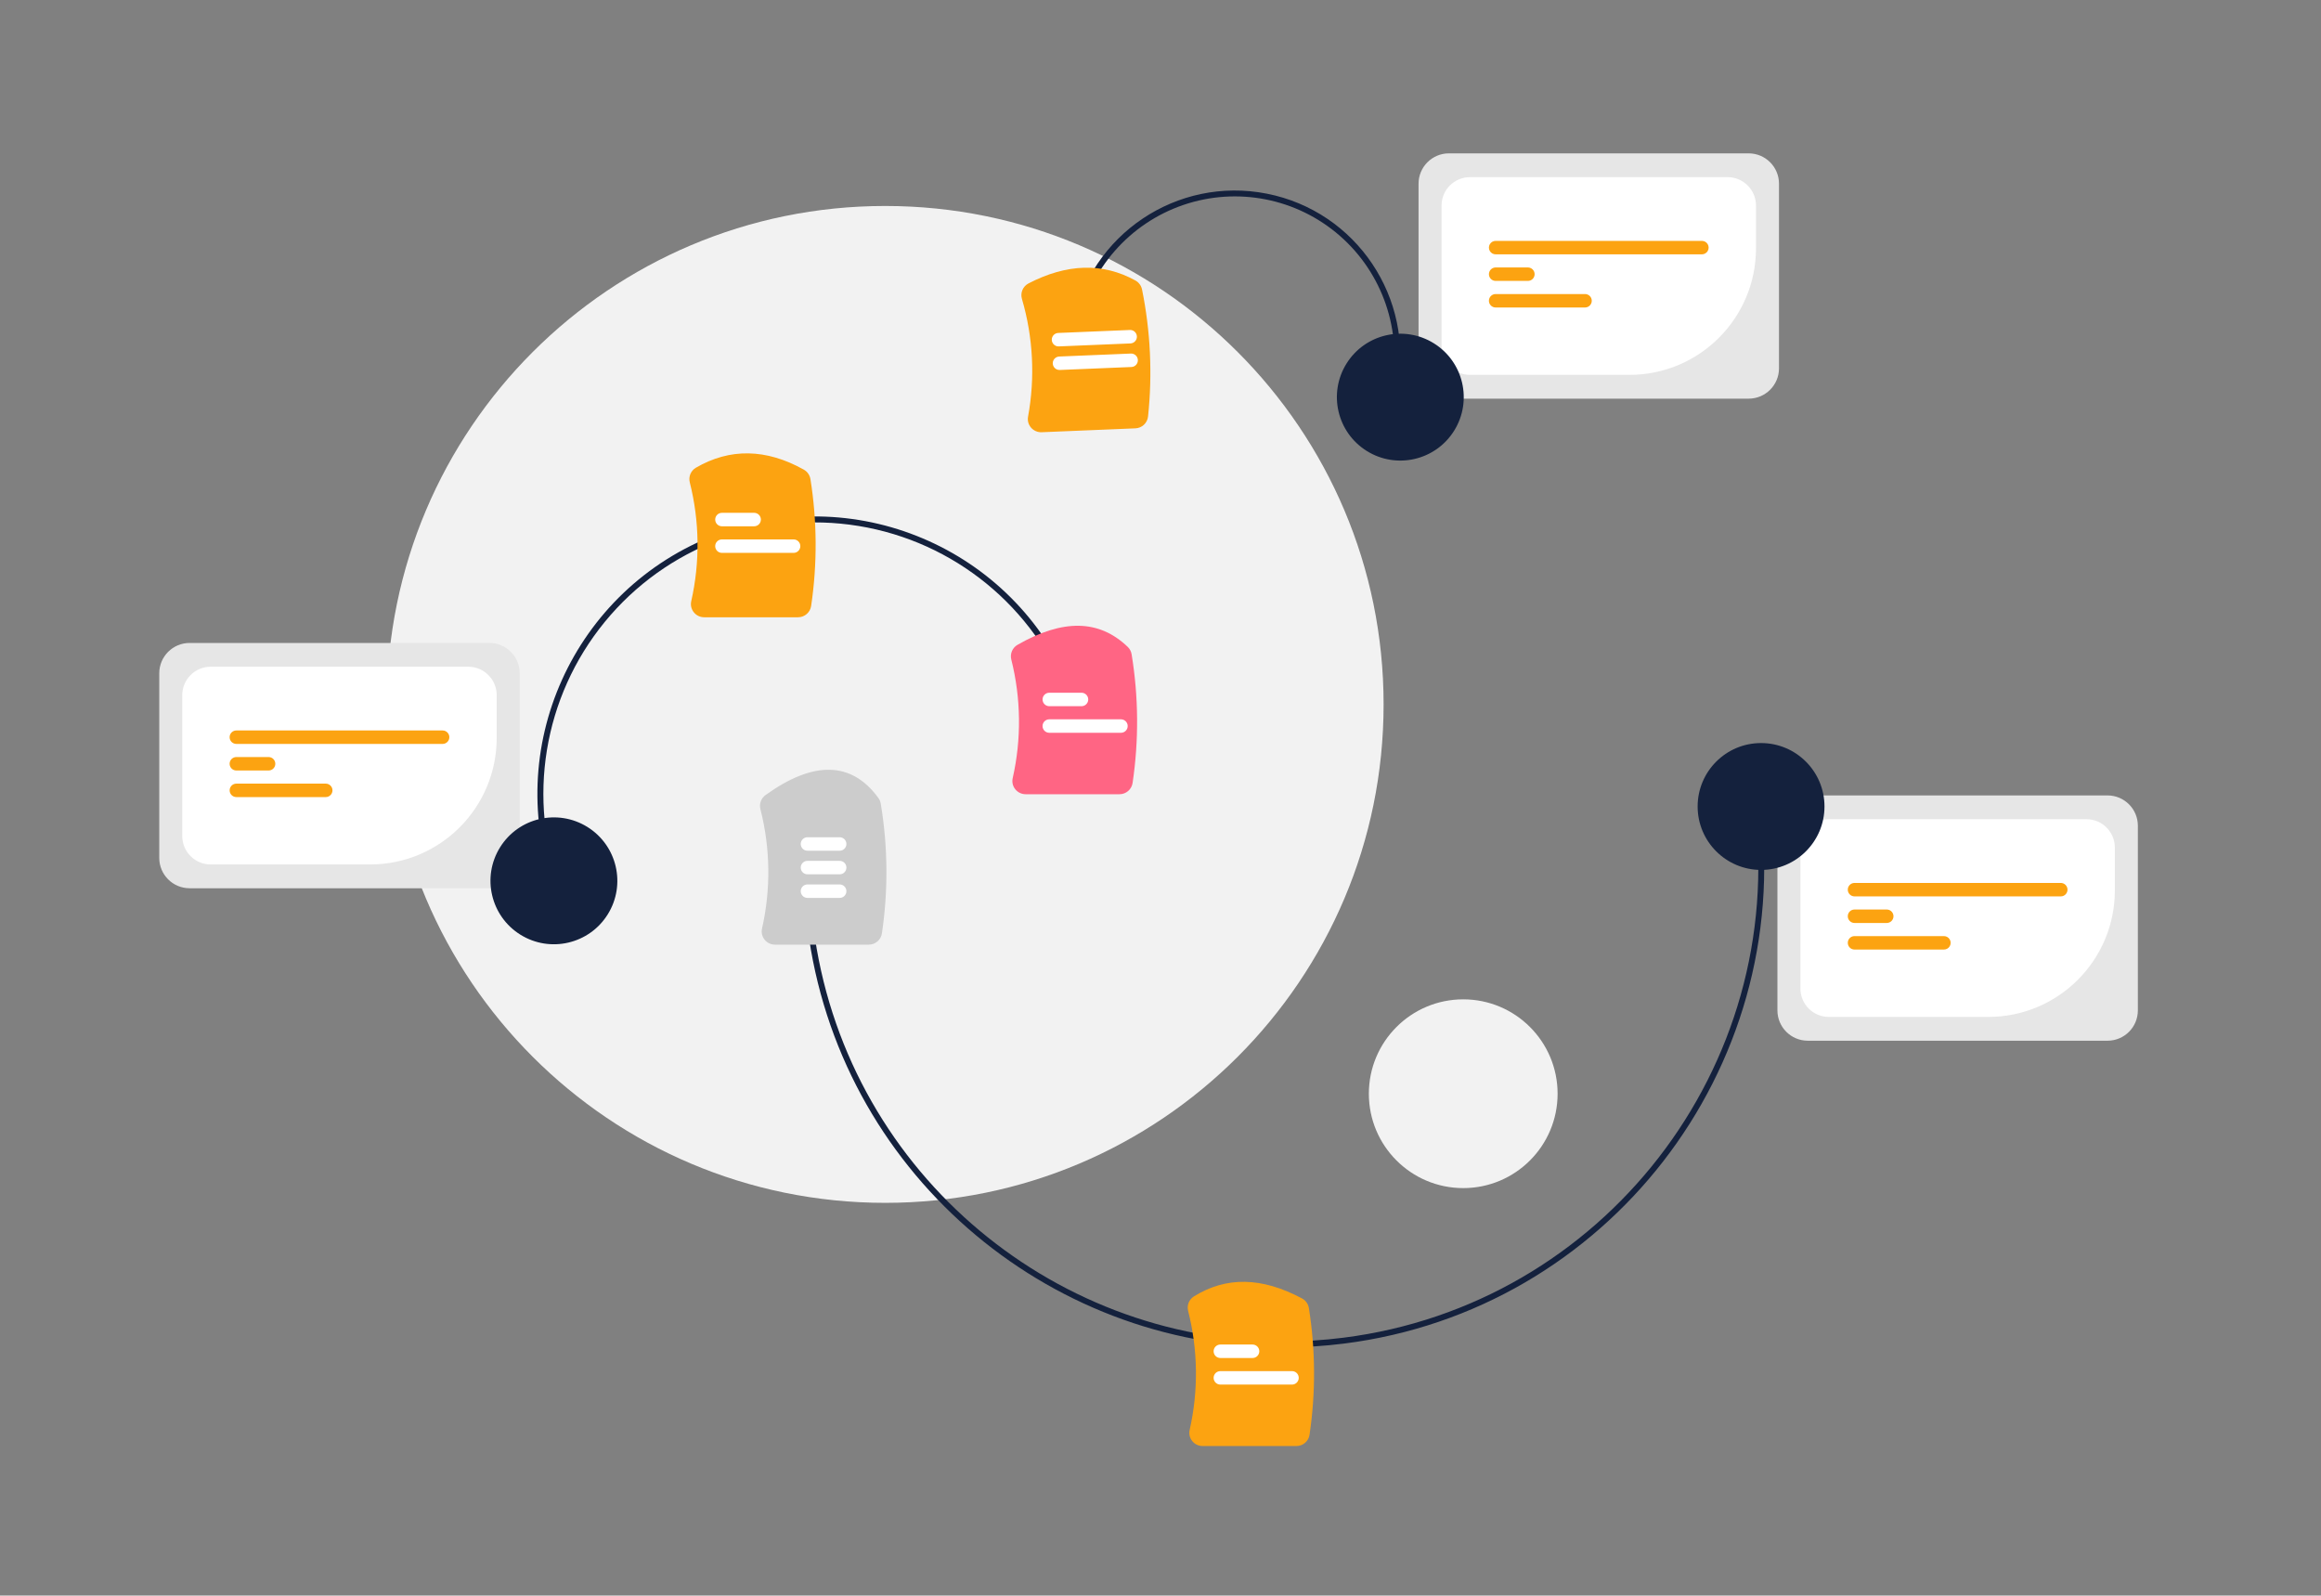<?xml version="1.0" encoding="UTF-8"?>
<svg width="787px" height="541px" viewBox="0 0 787 541" xmlns="http://www.w3.org/2000/svg" xmlns:xlink="http://www.w3.org/1999/xlink" version="1.1">
 <rect x="0" y="0" width="787" height="541" fill="#808080" stroke="none"/>
 <!-- Generated by Pixelmator Pro 2.0.5 -->
 <path id="Path" d="M469.148 238.839 C469.148 332.176 393.484 407.839 300.148 407.839 206.812 407.839 131.148 332.176 131.148 238.839 131.148 145.503 206.812 69.839 300.148 69.839 393.484 69.839 469.148 145.503 469.148 238.839 Z" fill="#f2f2f2" fill-opacity="1" stroke="none"/>
 <path id="Path-1" d="M528.148 370.839 C528.148 388.513 513.821 402.839 496.148 402.839 478.475 402.839 464.148 388.513 464.148 370.839 464.148 353.166 478.475 338.839 496.148 338.839 513.821 338.839 528.148 353.166 528.148 370.839 Z" fill="#f2f2f2" fill-opacity="1" stroke="none"/>
 <path id="Path-2" d="M435.247 456.844 C354.473 456.848 284.195 396.592 273.812 314.406 L275.797 314.155 C286.051 395.326 355.473 454.839 435.249 454.844 442.027 454.844 448.798 454.416 455.522 453.564 543.508 442.449 606.047 361.825 594.931 273.839 L596.916 273.588 C608.169 362.668 544.853 444.296 455.773 455.549 448.965 456.41 442.11 456.843 435.247 456.844 Z" fill="#14213d" fill-opacity="1" stroke="none"/>
 <path id="Path-3" d="M439.585 490.292 L407.781 490.292 C406.404 490.295 405.102 489.668 404.246 488.589 403.401 487.539 403.083 486.159 403.384 484.844 406.401 471.525 406.223 457.68 402.863 444.443 402.393 442.568 403.18 440.602 404.815 439.569 415.817 432.754 427.798 432.966 441.443 440.221 442.7 440.883 443.576 442.095 443.811 443.496 446.07 457.709 446.149 472.184 444.045 486.421 443.736 488.645 441.83 490.298 439.585 490.292 Z" fill="#fca311" fill-opacity="1" stroke="none"/>
 <path id="Path-4" d="M294.585 320.292 L262.781 320.292 C261.404 320.295 260.102 319.668 259.246 318.589 258.401 317.539 258.083 316.159 258.383 314.844 261.413 301.479 261.222 287.585 257.828 274.308 257.389 272.519 258.082 270.643 259.578 269.569 275.931 257.808 288.81 258.149 297.857 270.586 298.265 271.152 298.536 271.806 298.649 272.495 301.066 287.027 301.2 301.847 299.045 316.42 298.735 318.645 296.83 320.298 294.585 320.292 Z" fill="#cccccc" fill-opacity="1" stroke="none"/>
 <path id="Path-5" d="M424.725 460.443 L413.784 460.443 C412.527 460.439 411.511 459.419 411.511 458.162 411.511 456.905 412.527 455.885 413.784 455.881 L424.725 455.881 C425.983 455.883 427.002 456.904 427.002 458.162 427.002 459.421 425.983 460.441 424.725 460.443 Z" fill="#ffffff" fill-opacity="1" stroke="none"/>
 <path id="Path-6" d="M438.102 469.457 L413.784 469.457 C412.527 469.452 411.511 468.432 411.511 467.175 411.511 465.919 412.527 464.899 413.784 464.894 L438.102 464.894 C439.359 464.899 440.375 465.919 440.375 467.175 440.375 468.432 439.359 469.452 438.102 469.457 Z" fill="#ffffff" fill-opacity="1" stroke="none"/>
 <path id="Path-7" d="M284.725 288.443 L273.784 288.443 C272.527 288.439 271.511 287.419 271.511 286.162 271.511 284.905 272.527 283.885 273.784 283.881 L284.725 283.881 C285.982 283.885 286.998 284.905 286.998 286.162 286.998 287.419 285.982 288.439 284.725 288.443 Z" fill="#ffffff" fill-opacity="1" stroke="none"/>
 <path id="Path-8" d="M284.725 296.443 L273.784 296.443 C272.527 296.439 271.511 295.419 271.511 294.162 271.511 292.905 272.527 291.885 273.784 291.881 L284.725 291.881 C285.982 291.885 286.998 292.905 286.998 294.162 286.998 295.419 285.982 296.439 284.725 296.443 Z" fill="#ffffff" fill-opacity="1" stroke="none"/>
 <path id="Path-9" d="M284.725 304.443 L273.784 304.443 C272.527 304.439 271.511 303.419 271.511 302.162 271.511 300.905 272.527 299.885 273.784 299.881 L284.725 299.881 C285.982 299.885 286.998 300.905 286.998 302.162 286.998 303.419 285.982 304.439 284.725 304.443 Z" fill="#ffffff" fill-opacity="1" stroke="none"/>
 <path id="Path-10" d="M714.626 352.865 L612.961 352.865 C607.288 352.859 602.691 348.262 602.685 342.588 L602.685 279.972 C602.691 274.3 607.288 269.702 612.961 269.696 L714.626 269.696 C720.299 269.702 724.897 274.299 724.903 279.972 L724.903 342.589 C724.897 348.262 720.299 352.859 714.626 352.865 Z" fill="#e6e6e6" fill-opacity="1" stroke="none"/>
 <path id="Path-11" d="M674.233 344.8 L620.108 344.8 C614.795 344.794 610.489 340.488 610.483 335.175 L610.483 287.385 C610.489 282.073 614.794 277.767 620.107 277.761 L707.48 277.761 C712.793 277.767 717.099 282.072 717.105 287.385 L717.105 301.929 C717.079 325.593 697.901 344.772 674.235 344.8 Z" fill="#ffffff" fill-opacity="1" stroke="none"/>
 <path id="Path-12" d="M698.764 303.93 L628.823 303.93 C627.564 303.93 626.542 302.908 626.542 301.649 626.542 300.389 627.564 299.368 628.823 299.368 L698.764 299.368 C700.024 299.368 701.045 300.389 701.045 301.649 701.045 302.908 700.024 303.93 698.764 303.93 Z" fill="#fca311" fill-opacity="1" stroke="none"/>
 <path id="Path-13" d="M639.764 312.943 L628.824 312.943 C627.564 312.943 626.542 311.922 626.542 310.662 626.542 309.402 627.564 308.381 628.824 308.381 L639.764 308.381 C641.021 308.385 642.038 309.405 642.038 310.662 642.038 311.919 641.021 312.939 639.764 312.943 Z" fill="#fca311" fill-opacity="1" stroke="none"/>
 <path id="Path-14" d="M659.141 321.956 L628.824 321.956 C627.565 321.954 626.546 320.934 626.546 319.675 626.546 318.417 627.565 317.396 628.824 317.394 L659.141 317.394 C659.957 317.393 660.711 317.827 661.12 318.534 661.528 319.24 661.528 320.11 661.12 320.817 660.711 321.523 659.957 321.957 659.141 321.956 Z" fill="#fca311" fill-opacity="1" stroke="none"/>
 <path id="Path-15" d="M618.643 273.448 C618.643 285.326 609.014 294.955 597.137 294.955 585.259 294.955 575.631 285.326 575.631 273.448 575.631 261.571 585.259 251.942 597.137 251.942 609.014 251.942 618.643 261.571 618.643 273.448 Z" fill="#14213d" fill-opacity="1" stroke="none"/>
 <path id="Path-16" d="M363.687 109.85 C369.674 79.458 399.165 59.675 429.556 65.663 459.947 71.65 479.731 101.141 473.743 131.532 L471.78 131.146 C475.52 112.186 468.86 92.671 454.309 79.954 439.758 67.237 419.528 63.25 401.239 69.495 382.951 75.74 369.384 91.268 365.651 110.229 Z" fill="#14213d" fill-opacity="1" stroke="none"/>
 <path id="Path-17" d="M384.984 145.234 L353.208 146.55 C351.833 146.61 350.505 146.037 349.606 144.995 348.718 143.98 348.343 142.615 348.589 141.288 351.027 127.992 350.317 114.308 346.514 101.336 345.908 99.29 346.833 97.101 348.722 96.109 361.737 89.347 373.933 89.004 384.967 95.089 386.138 95.725 386.969 96.844 387.239 98.149 390.111 112.305 390.8 126.817 389.281 141.181 389.063 143.416 387.228 145.147 384.984 145.234 Z" fill="#fca311" fill-opacity="1" stroke="none"/>
 <path id="Path-18" d="M383.64 124.436 L359.343 125.443 C358.528 125.477 357.756 125.075 357.319 124.386 356.882 123.697 356.846 122.827 357.225 122.105 357.603 121.382 358.339 120.917 359.154 120.884 L383.451 119.878 C384.71 119.826 385.772 120.804 385.824 122.063 385.876 123.322 384.898 124.384 383.64 124.436 Z" fill="#ffffff" fill-opacity="1" stroke="none"/>
 <path id="Path-19" d="M383.309 116.443 L359.012 117.45 C357.753 117.502 356.69 116.523 356.638 115.265 356.586 114.006 357.564 112.943 358.823 112.891 L383.12 111.885 C384.378 111.833 385.441 112.811 385.493 114.07 385.545 115.328 384.567 116.391 383.309 116.443 Z" fill="#ffffff" fill-opacity="1" stroke="none"/>
 <path id="Path-20" d="M592.942 135.17 L491.277 135.17 C485.604 135.163 481.006 130.566 481 124.893 L481 62.277 C481.006 56.604 485.603 52.007 491.276 52 L592.942 52 C598.615 52.006 603.212 56.604 603.219 62.277 L603.219 124.893 C603.212 130.566 598.615 135.163 592.942 135.17 Z" fill="#e6e6e6" fill-opacity="1" stroke="none"/>
 <path id="Path-21" d="M552.549 127.104 L498.423 127.104 C493.11 127.098 488.804 122.793 488.798 117.48 L488.798 69.69 C488.804 64.377 493.109 60.071 498.423 60.065 L585.796 60.065 C591.109 60.071 595.414 64.377 595.42 69.69 L595.42 84.233 C595.393 107.9 576.214 127.078 552.548 127.104 Z" fill="#ffffff" fill-opacity="1" stroke="none"/>
 <path id="Path-22" d="M577.079 86.234 L507.139 86.234 C506.323 86.235 505.569 85.8 505.161 85.094 504.753 84.388 504.753 83.518 505.161 82.812 505.569 82.106 506.323 81.671 507.139 81.672 L577.079 81.672 C577.895 81.671 578.649 82.106 579.057 82.812 579.465 83.518 579.465 84.388 579.057 85.094 578.649 85.8 577.895 86.235 577.079 86.234 Z" fill="#fca311" fill-opacity="1" stroke="none"/>
 <path id="Path-23" d="M518.08 95.247 L507.139 95.247 C505.881 95.245 504.863 94.224 504.863 92.966 504.863 91.708 505.881 90.688 507.139 90.685 L518.08 90.685 C519.337 90.688 520.356 91.708 520.356 92.966 520.356 94.224 519.337 95.245 518.079 95.247 Z" fill="#fca311" fill-opacity="1" stroke="none"/>
 <path id="Path-24" d="M537.456 104.261 L507.139 104.261 C505.879 104.261 504.858 103.239 504.858 101.979 504.858 100.72 505.879 99.698 507.139 99.698 L537.456 99.698 C538.714 99.701 539.733 100.722 539.733 101.98 539.733 103.237 538.714 104.258 537.456 104.261 Z" fill="#fca311" fill-opacity="1" stroke="none"/>
 <path id="Path-25" d="M486.172 116.391 C496.259 122.661 499.353 135.922 493.083 146.009 486.812 156.097 473.552 159.191 463.464 152.92 453.377 146.65 450.283 133.389 456.553 123.302 462.824 113.214 476.084 110.12 486.172 116.391 Z" fill="#14213d" fill-opacity="1" stroke="none"/>
 <path id="Path-26" d="M188.328 302.43 C169.954 253.857 194.435 199.586 243.008 181.212 291.581 162.838 345.852 187.319 364.226 235.892 L362.355 236.6 C350.722 205.847 323.567 183.636 291.118 178.334 258.669 173.033 225.856 185.445 205.04 210.895 184.224 236.346 178.566 270.969 190.199 301.722 Z" fill="#14213d" fill-opacity="1" stroke="none"/>
 <path id="Path-27" d="M270.585 209.292 L238.781 209.292 C237.404 209.295 236.102 208.668 235.246 207.589 234.401 206.539 234.083 205.159 234.383 203.844 237.394 190.556 237.224 176.745 233.886 163.535 233.4 161.615 234.238 159.604 235.944 158.597 247.465 151.891 259.767 152.096 272.509 159.207 273.732 159.874 274.578 161.067 274.802 162.441 277.07 176.672 277.152 191.165 275.045 205.421 274.736 207.645 272.83 209.298 270.585 209.292 Z" fill="#fca311" fill-opacity="1" stroke="none"/>
 <path id="Path-28" d="M255.725 178.443 L244.784 178.443 C243.527 178.439 242.511 177.419 242.511 176.162 242.511 174.905 243.527 173.885 244.784 173.881 L255.725 173.881 C256.982 173.885 257.998 174.905 257.998 176.162 257.998 177.419 256.982 178.439 255.725 178.443 Z" fill="#ffffff" fill-opacity="1" stroke="none"/>
 <path id="Path-29" d="M269.102 187.457 L244.784 187.457 C243.526 187.455 242.507 186.434 242.507 185.175 242.507 183.917 243.526 182.896 244.784 182.894 L269.102 182.894 C270.359 182.899 271.375 183.919 271.375 185.175 271.375 186.432 270.359 187.452 269.102 187.457 Z" fill="#ffffff" fill-opacity="1" stroke="none"/>
 <path id="Path-30" d="M165.942 301.17 L64.277 301.17 C58.604 301.163 54.006 296.566 54 290.893 L54 228.277 C54.006 222.604 58.603 218.007 64.276 218 L165.942 218 C171.615 218.006 176.212 222.604 176.219 228.277 L176.219 290.893 C176.212 296.566 171.615 301.163 165.942 301.17 Z" fill="#e6e6e6" fill-opacity="1" stroke="none"/>
 <path id="Path-31" d="M125.549 293.104 L71.423 293.104 C66.11 293.098 61.804 288.793 61.798 283.48 L61.798 235.69 C61.804 230.377 66.109 226.071 71.423 226.065 L158.796 226.065 C164.109 226.071 168.414 230.377 168.42 235.69 L168.42 250.233 C168.394 273.897 149.217 293.077 125.551 293.104 Z" fill="#ffffff" fill-opacity="1" stroke="none"/>
 <path id="Path-32" d="M150.08 252.234 L80.139 252.234 C78.879 252.234 77.858 251.213 77.858 249.953 77.858 248.693 78.879 247.672 80.139 247.672 L150.08 247.672 C151.339 247.672 152.361 248.693 152.361 249.953 152.361 251.213 151.339 252.234 150.08 252.234 Z" fill="#fca311" fill-opacity="1" stroke="none"/>
 <path id="Path-33" d="M91.08 261.247 L80.139 261.247 C78.879 261.247 77.858 260.226 77.858 258.966 77.858 257.706 78.879 256.685 80.139 256.685 L91.08 256.685 C92.336 256.689 93.353 257.709 93.353 258.966 93.353 260.223 92.336 261.243 91.079 261.247 Z" fill="#fca311" fill-opacity="1" stroke="none"/>
 <path id="Path-34" d="M110.457 270.261 L80.139 270.261 C78.882 270.256 77.865 269.236 77.865 267.98 77.865 266.723 78.882 265.703 80.139 265.698 L110.457 265.698 C111.715 265.7 112.734 266.721 112.734 267.98 112.734 269.238 111.715 270.259 110.456 270.261 Z" fill="#fca311" fill-opacity="1" stroke="none"/>
 <path id="Path-35" d="M199.172 280.391 C209.259 286.661 212.353 299.922 206.083 310.009 199.812 320.097 186.552 323.191 176.464 316.92 166.377 310.65 163.283 297.389 169.553 287.302 175.824 277.214 189.084 274.12 199.172 280.391 Z" fill="#14213d" fill-opacity="1" stroke="none"/>
 <path id="Path-36" d="M379.585 269.292 L347.781 269.292 C346.404 269.295 345.102 268.668 344.246 267.589 343.401 266.539 343.083 265.159 343.383 263.844 346.389 250.579 346.224 236.793 342.904 223.604 342.42 221.656 343.287 219.624 345.028 218.626 360.478 209.782 372.711 210.026 382.428 219.372 383.109 220.039 383.557 220.907 383.707 221.848 386.068 236.268 386.182 250.966 384.045 265.421 383.735 267.645 381.83 269.298 379.585 269.292 Z" fill="#ff6584" fill-opacity="1" stroke="none"/>
 <path id="Path-37" d="M366.725 239.443 L355.784 239.443 C354.527 239.439 353.511 238.419 353.511 237.162 353.511 235.905 354.527 234.885 355.784 234.881 L366.725 234.881 C367.982 234.885 368.998 235.905 368.998 237.162 368.998 238.419 367.982 239.439 366.725 239.443 Z" fill="#ffffff" fill-opacity="1" stroke="none"/>
 <path id="Path-38" d="M380.102 248.457 L355.784 248.457 C354.526 248.455 353.507 247.434 353.507 246.175 353.507 244.917 354.526 243.896 355.784 243.894 L380.102 243.894 C381.359 243.899 382.375 244.919 382.375 246.175 382.375 247.432 381.359 248.452 380.102 248.457 Z" fill="#ffffff" fill-opacity="1" stroke="none"/>
</svg>
